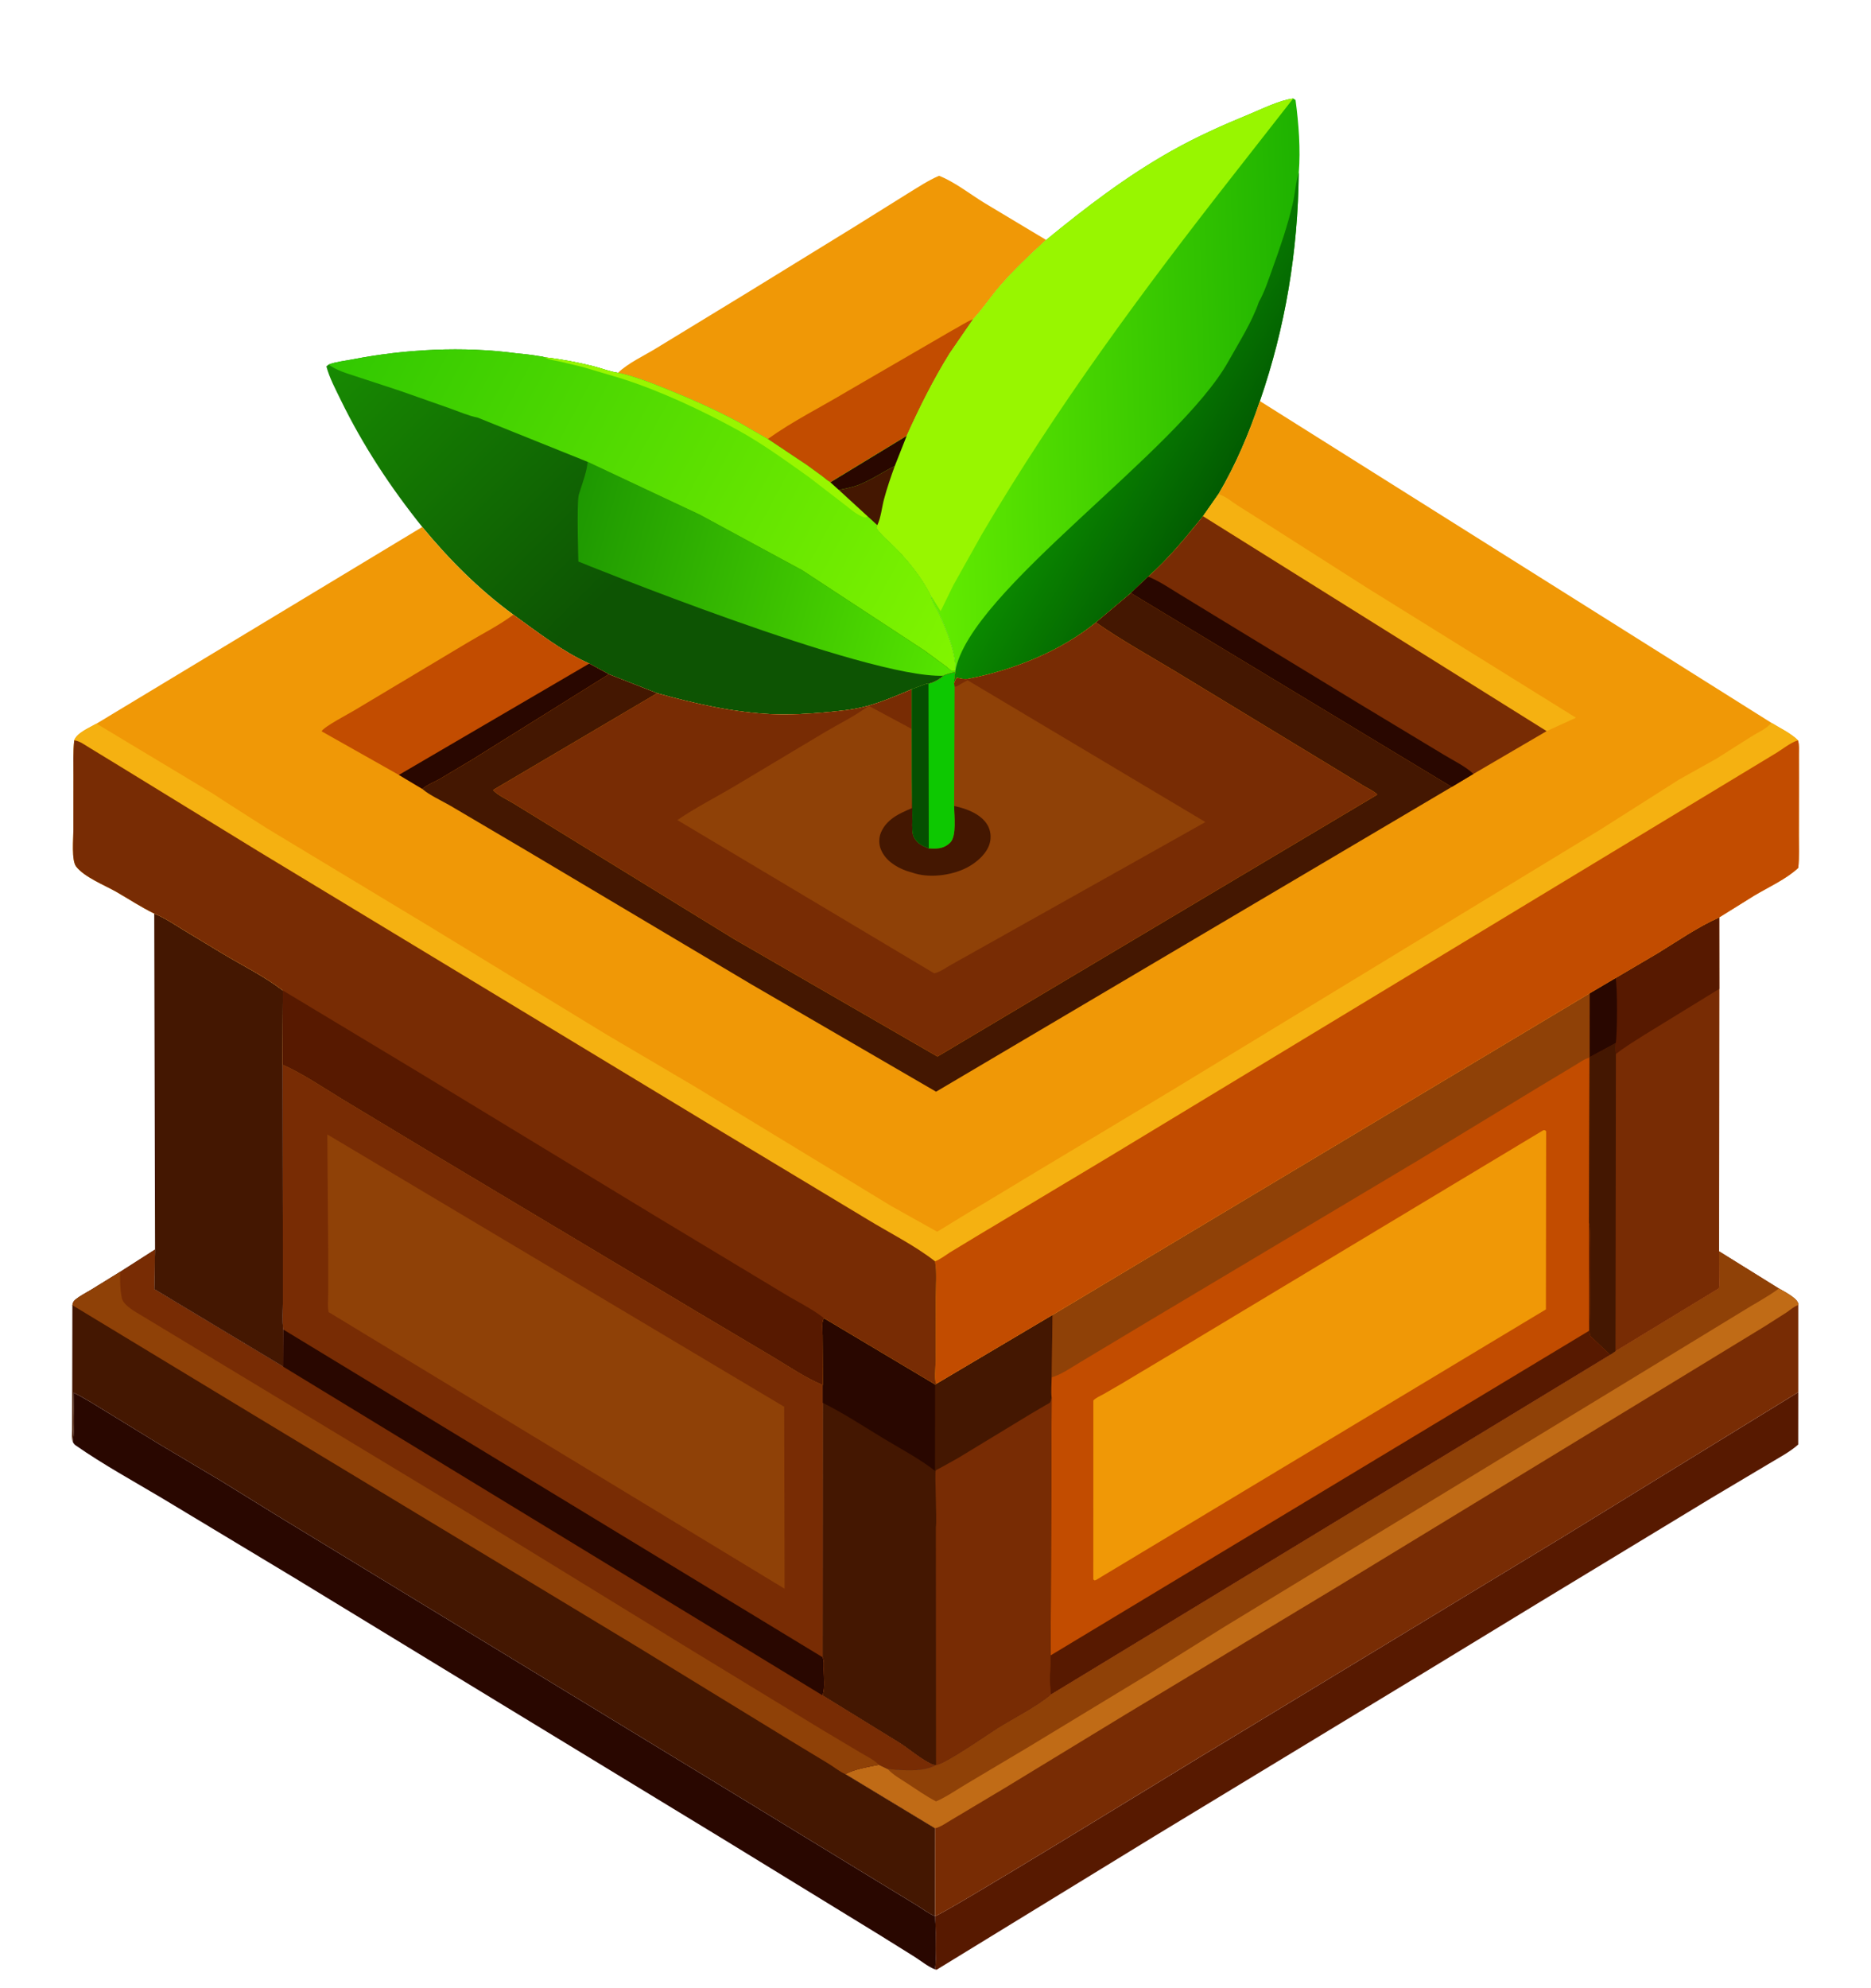 <svg width="32" height="34" viewBox="0 0 32 34" fill="none" xmlns="http://www.w3.org/2000/svg">
<g filter="url(#filter0_d_46_417)">
<path d="M15.991 31.083C16.101 31.078 20.033 28.659 20.496 28.379L26.745 24.59L30.756 22.124L30.755 23.019C30.611 23.148 30.428 23.242 30.263 23.342L29.27 23.933L26.329 25.717L24.271 26.971L19.755 29.711L16.02 32L15.991 31.995C16.01 31.887 16 31.757 16.001 31.647C16.002 31.46 16.007 31.269 15.991 31.083Z" fill="#571900"/>
<path d="M1.246 22.975L1.248 22.959C1.28 22.693 1.257 22.401 1.257 22.132C1.461 22.231 1.647 22.354 1.841 22.471L2.73 23.016L3.787 23.645L4.748 24.239L12.679 29.067L15.063 30.522L15.683 30.9C15.78 30.96 15.886 31.043 15.992 31.083C16.008 31.269 16.002 31.46 16.001 31.647C16 31.757 16.01 31.887 15.991 31.995C15.87 31.946 15.751 31.849 15.64 31.778L15.037 31.402L12.38 29.773L8.516 27.421L5.035 25.299L2.766 23.933C2.277 23.642 1.761 23.359 1.295 23.034C1.272 23.018 1.259 23 1.246 22.975Z" fill="#290700"/>
<path d="M2.638 13.939C2.814 14.009 2.98 14.122 3.14 14.22L3.791 14.613C4.133 14.82 4.524 15.011 4.839 15.255L4.835 16.523L4.839 19.683L4.839 20.583C4.839 20.735 4.825 20.901 4.846 21.051L4.841 21.686L2.639 20.362L2.652 19.684L2.638 13.939Z" fill="#441701"/>
<path d="M10.57 4.691C10.744 4.523 11.018 4.398 11.226 4.27L12.792 3.315L14.601 2.202L15.524 1.626C15.698 1.52 15.873 1.402 16.061 1.322C16.321 1.423 16.594 1.637 16.834 1.785L17.892 2.419C17.614 2.675 17.339 2.933 17.092 3.22C16.939 3.398 16.806 3.603 16.645 3.773L16.242 4.359C15.962 4.81 15.725 5.286 15.507 5.77L14.201 6.564C14.158 6.544 14.107 6.495 14.067 6.465L13.798 6.269L13.131 5.824L12.628 5.534C12.237 5.325 11.831 5.144 11.42 4.978C11.147 4.868 10.858 4.752 10.57 4.691Z" fill="#F09806"/>
<path d="M13.131 5.824C13.557 5.518 14.05 5.273 14.5 5.003L16.279 3.97C16.4 3.907 16.519 3.823 16.645 3.773L16.242 4.359C15.962 4.81 15.725 5.286 15.507 5.77L14.201 6.564C14.158 6.544 14.107 6.495 14.067 6.465L13.797 6.269L13.131 5.824Z" fill="#C24C00"/>
<path d="M29.402 19.715L30.425 20.351C30.505 20.399 30.723 20.506 30.752 20.601L30.756 20.633L30.756 22.124L26.746 24.59L20.496 28.379C20.033 28.659 16.101 31.078 15.992 31.083L15.991 29.582L14.457 28.654C14.617 28.569 14.853 28.531 15.033 28.495L15.181 28.566C15.435 28.59 15.779 28.625 16.009 28.499C16.148 28.495 16.901 27.97 17.073 27.862C17.365 27.68 17.71 27.514 17.974 27.294L27.54 21.484L27.63 21.423L29.397 20.348C29.416 20.287 29.405 20.211 29.405 20.146L29.402 19.715Z" fill="#782C04"/>
<path d="M29.402 19.715L30.425 20.351C30.505 20.399 30.723 20.506 30.752 20.601L30.756 20.633C30.677 20.66 30.622 20.714 30.554 20.76L30.184 20.996L28.535 22.002L22.862 25.457L19.267 27.624L17.2 28.883L16.281 29.432C16.191 29.483 16.091 29.559 15.991 29.582L14.457 28.654C14.617 28.569 14.853 28.531 15.033 28.495L15.181 28.566C15.435 28.59 15.779 28.625 16.009 28.499C16.148 28.495 16.901 27.97 17.073 27.862C17.365 27.68 17.71 27.514 17.974 27.294L27.54 21.484L27.63 21.423L29.397 20.348C29.416 20.287 29.405 20.211 29.405 20.146L29.402 19.715Z" fill="#8F4107"/>
<path d="M30.425 20.351C30.505 20.399 30.723 20.506 30.752 20.601L30.756 20.633C30.677 20.66 30.622 20.714 30.554 20.76L30.184 20.996L28.535 22.002L22.862 25.457L19.267 27.624L17.2 28.883L16.281 29.432C16.191 29.483 16.091 29.559 15.991 29.582L14.457 28.654C14.617 28.569 14.853 28.531 15.033 28.495L15.181 28.566C15.274 28.668 15.405 28.741 15.52 28.816C15.681 28.921 15.84 29.034 16.01 29.122C16.195 29.04 16.367 28.919 16.541 28.816L17.593 28.19L19.665 26.933L20.949 26.131L27.696 22.024L29.777 20.755C29.99 20.62 30.223 20.501 30.425 20.351Z" fill="#C06B16"/>
<path d="M5.62 4.55C5.742 4.503 5.899 4.487 6.028 4.462C6.933 4.286 7.921 4.235 8.836 4.358C8.96 4.369 9.085 4.383 9.208 4.404C9.234 4.409 9.291 4.412 9.311 4.425C9.593 4.457 9.869 4.509 10.145 4.578C10.286 4.613 10.426 4.671 10.57 4.691C10.858 4.752 11.147 4.868 11.42 4.978C11.831 5.144 12.237 5.325 12.628 5.534L13.131 5.824L13.798 6.269L14.067 6.465C14.107 6.495 14.158 6.544 14.202 6.564L14.348 6.695L14.841 7.147L15.006 7.297L14.994 7.346C15.074 7.469 15.218 7.582 15.322 7.688C15.554 7.923 15.78 8.211 15.926 8.508C15.931 8.605 16.009 8.699 16.049 8.786C16.184 9.075 16.349 9.467 16.34 9.789L16.338 9.809C16.305 9.818 16.152 9.852 16.138 9.872C16.077 9.93 15.975 9.986 15.892 10.006L15.88 10.005C15.841 10.012 15.81 10.021 15.773 10.037L15.596 10.103C15.348 10.207 15.089 10.32 14.831 10.39C14.595 10.455 14.322 10.48 14.079 10.501C13.79 10.525 13.502 10.543 13.212 10.53C12.534 10.498 11.89 10.351 11.239 10.171L10.412 9.846L10.078 9.664C9.622 9.461 9.183 9.119 8.78 8.828C8.188 8.393 7.689 7.893 7.222 7.328C6.679 6.651 6.209 5.938 5.828 5.157C5.738 4.972 5.636 4.781 5.582 4.582L5.62 4.55Z" fill="url(#paint0_linear_46_417)"/>
<path d="M10.048 6.213L11.971 7.119L13.724 8.07L15.736 9.391L15.817 9.445L16.194 9.722C16.214 9.737 16.261 9.786 16.285 9.791C16.303 9.794 16.322 9.79 16.34 9.789L16.338 9.809C16.305 9.818 16.152 9.852 16.138 9.872C14.811 9.923 9.892 7.919 9.892 7.919C9.892 7.919 9.861 6.915 9.899 6.777C9.937 6.647 10.05 6.352 10.048 6.213Z" fill="url(#paint1_linear_46_417)"/>
<path d="M5.62 4.55C5.742 4.503 5.899 4.487 6.028 4.462C6.933 4.286 7.921 4.235 8.836 4.358C8.96 4.369 9.085 4.383 9.208 4.404C9.234 4.409 9.291 4.412 9.311 4.425C9.593 4.457 9.869 4.509 10.145 4.578C10.286 4.613 10.426 4.671 10.57 4.691C10.858 4.752 11.147 4.868 11.42 4.978C11.831 5.144 12.237 5.325 12.628 5.534L13.131 5.824L13.798 6.269L14.067 6.465C14.107 6.495 14.158 6.544 14.202 6.564L14.348 6.695L14.841 7.147L15.006 7.297L14.994 7.346C15.074 7.469 15.218 7.582 15.322 7.688C15.554 7.923 15.78 8.211 15.926 8.508C15.931 8.605 16.009 8.699 16.049 8.786C16.184 9.075 16.349 9.467 16.34 9.789C16.322 9.79 16.303 9.794 16.285 9.791C16.261 9.786 16.214 9.737 16.194 9.722L15.818 9.445L15.736 9.391L13.724 8.07L11.971 7.119L10.048 6.213L8.168 5.457C8.008 5.425 7.845 5.353 7.69 5.298L6.837 4.998L6.091 4.753C5.935 4.702 5.751 4.649 5.62 4.55Z" fill="url(#paint2_linear_46_417)"/>
<path d="M9.311 4.425C9.593 4.457 9.869 4.509 10.145 4.578C10.286 4.613 10.426 4.671 10.57 4.691C10.858 4.752 11.147 4.868 11.42 4.978C11.831 5.144 12.237 5.325 12.628 5.534L13.131 5.824L13.798 6.269L14.067 6.465C14.107 6.495 14.158 6.544 14.202 6.564L14.348 6.695L14.841 7.147L14.802 7.167C14.684 7.145 14.551 7.027 14.456 6.953L13.833 6.473C13.441 6.196 13.039 5.901 12.617 5.67C11.991 5.327 11.297 5.002 10.617 4.785L9.962 4.591L9.59 4.502C9.495 4.481 9.396 4.472 9.311 4.425Z" fill="#98F600"/>
<path d="M22.118 0L22.158 0.027C22.211 0.422 22.246 0.873 22.213 1.269C22.199 2.61 21.986 3.906 21.548 5.175C21.36 5.731 21.138 6.259 20.839 6.766L20.575 7.144C20.278 7.51 19.992 7.862 19.638 8.177L19.342 8.457L18.744 8.96C18.14 9.453 17.325 9.778 16.565 9.923C16.495 9.936 16.434 9.921 16.366 9.905C16.337 9.94 16.333 9.96 16.318 10.002C16.317 9.936 16.327 9.874 16.338 9.809L16.34 9.789C16.349 9.467 16.184 9.075 16.049 8.786C16.009 8.699 15.931 8.605 15.926 8.508C15.78 8.211 15.554 7.923 15.322 7.688C15.218 7.582 15.074 7.469 14.994 7.346L15.006 7.297L14.841 7.147L14.348 6.695L14.202 6.564L15.507 5.77C15.725 5.286 15.962 4.81 16.242 4.359L16.645 3.773C16.806 3.603 16.939 3.398 17.092 3.22C17.339 2.933 17.614 2.675 17.892 2.419C18.575 1.859 19.263 1.332 20.034 0.898C20.463 0.656 20.909 0.457 21.364 0.27C21.589 0.178 21.879 0.031 22.118 0Z" fill="url(#paint3_linear_46_417)"/>
<path d="M21.53 3.481C21.628 3.309 21.695 3.099 21.762 2.913C21.893 2.551 22.02 2.182 22.108 1.807C22.151 1.628 22.157 1.445 22.213 1.269C22.199 2.61 21.986 3.906 21.548 5.175C21.36 5.731 21.138 6.259 20.839 6.766L20.575 7.144C20.278 7.51 19.992 7.862 19.638 8.177L19.342 8.457L18.744 8.96C18.14 9.453 17.325 9.778 16.565 9.923C16.495 9.936 16.434 9.921 16.366 9.905C16.337 9.94 16.333 9.96 16.318 10.002C16.317 9.936 16.327 9.874 16.338 9.809L16.34 9.789C16.576 8.425 20.146 6.046 21.012 4.491C21.189 4.174 21.413 3.824 21.53 3.481Z" fill="url(#paint4_linear_46_417)"/>
<path d="M17.892 2.419C18.575 1.859 19.263 1.332 20.034 0.898C20.463 0.656 20.909 0.457 21.364 0.27C21.589 0.178 21.879 0.031 22.118 0L21.094 1.309C19.552 3.276 18.06 5.293 16.794 7.451L16.306 8.322L16.088 8.767L15.926 8.508C15.78 8.211 15.554 7.923 15.322 7.688C15.218 7.582 15.074 7.469 14.994 7.346L15.006 7.297L14.841 7.147L14.348 6.695L14.202 6.564L15.507 5.77C15.725 5.286 15.962 4.81 16.242 4.359L16.645 3.773C16.806 3.603 16.939 3.398 17.092 3.22C17.339 2.933 17.614 2.675 17.892 2.419Z" fill="#98F600"/>
<path d="M14.348 6.695C14.466 6.671 14.59 6.647 14.703 6.602C14.909 6.519 15.103 6.385 15.303 6.286C15.236 6.472 15.171 6.659 15.12 6.851C15.082 6.994 15.067 7.166 15.005 7.297L14.841 7.147L14.348 6.695Z" fill="#441701"/>
<path d="M15.507 5.77L15.303 6.286C15.103 6.385 14.909 6.519 14.703 6.602C14.59 6.647 14.466 6.671 14.348 6.695L14.202 6.564L15.507 5.77Z" fill="#290700"/>
<path d="M4.835 16.523C5.181 16.677 5.513 16.904 5.836 17.101L7.258 17.958L11.949 20.765L13.221 21.52C13.494 21.683 13.778 21.879 14.072 22L14.072 22.306L14.069 26.655C14.097 26.719 14.088 26.793 14.088 26.861C14.089 26.995 14.111 27.17 14.073 27.295L14.069 27.309L15.387 28.121C15.561 28.233 15.752 28.4 15.938 28.486C15.962 28.497 15.982 28.498 16.009 28.499C15.779 28.625 15.434 28.59 15.181 28.566L15.033 28.495C14.853 28.531 14.617 28.569 14.457 28.654L15.991 29.582L15.991 31.083C15.886 31.043 15.78 30.96 15.683 30.9L15.063 30.522L12.679 29.067L4.748 24.239L3.787 23.645L2.729 23.016L1.841 22.471C1.647 22.354 1.461 22.231 1.257 22.132C1.257 22.401 1.28 22.693 1.248 22.959L1.245 22.975C1.224 22.915 1.234 22.833 1.234 22.77L1.235 22.323L1.238 20.635C1.25 20.59 1.252 20.575 1.288 20.543C1.367 20.476 1.472 20.425 1.561 20.371L2.055 20.066L2.652 19.684L2.638 20.362L4.841 21.686L4.846 21.051C4.824 20.901 4.839 20.735 4.839 20.583L4.839 19.683L4.835 16.523Z" fill="#441701"/>
<path d="M2.055 20.066L2.652 19.684L2.638 20.362L4.84 21.686L4.846 21.051L14.069 26.655C14.097 26.719 14.088 26.793 14.088 26.861C14.089 26.995 14.111 27.17 14.073 27.295L14.069 27.309L15.387 28.121C15.561 28.233 15.752 28.4 15.937 28.486C15.962 28.497 15.982 28.498 16.009 28.499C15.779 28.625 15.434 28.59 15.181 28.566L15.032 28.495C14.853 28.531 14.617 28.569 14.457 28.654C14.362 28.612 14.269 28.536 14.18 28.481L13.526 28.085L10.896 26.474L4.308 22.494L1.238 20.635C1.25 20.59 1.252 20.575 1.288 20.543C1.367 20.476 1.472 20.425 1.561 20.371L2.055 20.066Z" fill="#782C04"/>
<path d="M4.846 21.051L14.069 26.655C14.097 26.719 14.088 26.793 14.088 26.861C14.089 26.995 14.111 27.17 14.073 27.295L14.069 27.309L4.841 21.686L4.846 21.051Z" fill="#290700"/>
<path d="M2.055 20.066C2.051 20.219 2.054 20.363 2.084 20.514C2.109 20.64 2.318 20.75 2.421 20.813L8.026 24.201L11.834 26.54L14.071 27.903L14.71 28.284C14.817 28.348 14.943 28.407 15.032 28.495C14.853 28.531 14.617 28.569 14.457 28.654C14.362 28.612 14.269 28.536 14.18 28.481L13.526 28.085L10.896 26.474L4.308 22.494L1.238 20.635C1.25 20.59 1.252 20.575 1.288 20.543C1.367 20.476 1.472 20.425 1.561 20.371L2.055 20.066Z" fill="#8F4107"/>
<path d="M4.835 16.523C5.181 16.677 5.513 16.904 5.836 17.101L7.258 17.958L11.95 20.765L13.221 21.52C13.494 21.683 13.778 21.879 14.072 22L14.072 22.306L14.069 26.655L4.846 21.051C4.825 20.901 4.839 20.735 4.839 20.583L4.839 19.683L4.835 16.523Z" fill="#782C04"/>
<path d="M5.598 17.716L13.393 22.362L13.412 22.371L13.419 25.485L5.62 20.754C5.6 20.66 5.613 20.548 5.613 20.451L5.614 19.804L5.598 17.716Z" fill="#8F4107"/>
<path d="M27.63 15.042L28.362 14.611C28.697 14.405 29.044 14.164 29.404 14.005L29.405 15.227L29.401 19.715L29.405 20.146C29.405 20.211 29.415 20.287 29.397 20.348L27.63 21.423L27.539 21.484L17.974 27.294C17.709 27.514 17.365 27.68 17.073 27.862C16.901 27.97 16.148 28.495 16.009 28.499C15.982 28.498 15.962 28.497 15.937 28.486C15.752 28.4 15.561 28.233 15.387 28.121L14.069 27.309L14.073 27.295C14.111 27.17 14.089 26.995 14.088 26.861C14.088 26.793 14.097 26.719 14.069 26.655L14.072 22.306L14.072 22L14.068 21.151C14.068 21.067 14.047 20.93 14.091 20.857L15.993 21.991L16.014 21.98L18.002 20.802L27.191 15.301L27.63 15.042Z" fill="#C24C00"/>
<path d="M27.177 19.23C27.218 19.288 27.193 20.602 27.193 20.781C27.194 20.877 27.17 21.074 27.2 21.159C27.204 21.17 27.25 21.21 27.26 21.219L27.54 21.484L17.974 27.294C17.942 27.087 17.965 26.837 17.969 26.625L27.178 21.074L27.177 19.23Z" fill="#571900"/>
<path d="M27.191 15.301L27.189 16.393L27.185 16.404C27.098 16.422 27.022 16.484 26.946 16.528L26.263 16.939L24.256 18.159L19.622 20.923L18.495 21.599C18.346 21.686 18.153 21.825 17.987 21.87L18.002 20.802L27.191 15.301Z" fill="#8F4107"/>
<path d="M27.63 15.042L28.362 14.611C28.697 14.405 29.044 14.164 29.404 14.005L29.405 15.227L29.402 19.715L29.405 20.146C29.405 20.211 29.416 20.287 29.397 20.348L27.63 21.423L27.54 21.484L27.26 21.219C27.25 21.21 27.204 21.17 27.2 21.159C27.17 21.074 27.194 20.877 27.193 20.781C27.193 20.602 27.218 19.288 27.177 19.23L27.186 16.404L27.189 16.393L27.191 15.301L27.63 15.042Z" fill="#782C04"/>
<path d="M27.189 16.393L27.634 16.152C27.633 16.215 27.628 16.279 27.637 16.341L27.63 21.423L27.54 21.484L27.26 21.219C27.25 21.21 27.204 21.17 27.2 21.159C27.17 21.074 27.194 20.877 27.193 20.781C27.193 20.602 27.218 19.288 27.177 19.23L27.186 16.404L27.189 16.393Z" fill="#441701"/>
<path d="M27.63 15.042L28.362 14.611C28.697 14.405 29.044 14.164 29.404 14.005L29.405 15.227L28.118 16.017C27.956 16.121 27.788 16.221 27.637 16.341C27.628 16.279 27.633 16.215 27.634 16.152L27.189 16.393L27.191 15.301L27.63 15.042Z" fill="#571900"/>
<path d="M27.63 15.042C27.666 15.141 27.661 16.033 27.634 16.152L27.189 16.393L27.191 15.301L27.63 15.042Z" fill="#290700"/>
<path d="M26.397 17.643C26.433 17.644 26.418 17.638 26.444 17.662L26.44 20.708L18.745 25.336L18.721 25.343L18.699 25.326L18.7 22.265C18.745 22.218 18.812 22.191 18.869 22.16L19.168 21.987L20.145 21.403L26.397 17.643Z" fill="#F09806"/>
<path d="M18.002 20.802L17.987 21.87C17.986 21.982 17.974 22.105 17.986 22.215L17.969 26.625C17.965 26.837 17.942 27.087 17.974 27.294C17.709 27.514 17.365 27.68 17.073 27.862C16.901 27.97 16.148 28.495 16.009 28.499C15.982 28.498 15.962 28.497 15.937 28.486C15.752 28.4 15.561 28.233 15.387 28.121L14.069 27.309L14.073 27.295C14.111 27.17 14.089 26.995 14.088 26.861C14.088 26.793 14.097 26.719 14.069 26.655L14.072 22.306L14.072 22L14.068 21.151C14.068 21.067 14.047 20.93 14.091 20.857L15.993 21.991L16.014 21.98L18.002 20.802Z" fill="#441701"/>
<path d="M14.072 22L14.068 21.151C14.068 21.066 14.047 20.93 14.091 20.857L15.993 21.991L15.992 23.469C15.727 23.262 15.412 23.096 15.124 22.923C14.78 22.715 14.431 22.484 14.072 22.306L14.072 22Z" fill="#290700"/>
<path d="M16.006 24.435C16.027 24.324 15.982 23.492 16.005 23.462C16.015 23.451 16.075 23.423 16.091 23.414L16.384 23.251L17.611 22.506L17.879 22.348C17.901 22.335 17.945 22.315 17.959 22.298C17.97 22.284 17.98 22.234 17.986 22.215L17.969 26.625C17.965 26.837 17.942 27.087 17.974 27.294C17.709 27.514 17.365 27.68 17.073 27.862C16.901 27.97 16.148 28.495 16.009 28.499L16.006 24.435Z" fill="#782C04"/>
<path d="M21.548 5.175L30.296 10.677C30.437 10.764 30.638 10.86 30.751 10.977C30.775 11.055 30.766 11.141 30.767 11.221L30.767 11.633L30.766 12.605C30.766 12.788 30.774 12.976 30.756 13.157C30.557 13.347 30.242 13.489 30.003 13.632L29.404 14.005C29.044 14.164 28.697 14.405 28.362 14.611L27.63 15.042L27.191 15.301L18.002 20.802L16.014 21.98L15.993 21.991L14.091 20.857C14.047 20.93 14.068 21.066 14.068 21.151L14.072 22C13.778 21.879 13.494 21.683 13.221 21.52L11.949 20.765L7.258 17.958L5.836 17.101C5.513 16.904 5.181 16.677 4.835 16.523L4.839 15.255C4.524 15.011 4.133 14.82 3.79 14.613L3.14 14.22C2.979 14.122 2.813 14.009 2.638 13.939C2.417 13.832 2.205 13.692 1.992 13.569C1.789 13.453 1.447 13.319 1.303 13.136C1.219 13.028 1.256 12.652 1.255 12.508L1.256 11.573C1.256 11.376 1.248 11.174 1.27 10.977C1.311 10.85 1.54 10.755 1.651 10.691L7.222 7.328C7.689 7.893 8.188 8.393 8.78 8.828C9.183 9.119 9.622 9.461 10.078 9.664L10.412 9.846L11.239 10.171C11.89 10.351 12.534 10.498 13.212 10.53C13.502 10.543 13.79 10.525 14.079 10.501C14.322 10.48 14.595 10.455 14.831 10.39C15.089 10.32 15.348 10.207 15.595 10.103L15.773 10.037C15.81 10.021 15.84 10.012 15.88 10.005L15.892 10.006C15.975 9.986 16.077 9.93 16.138 9.872C16.152 9.852 16.305 9.818 16.338 9.809C16.327 9.874 16.316 9.936 16.318 10.002C16.332 9.96 16.337 9.94 16.366 9.905C16.434 9.921 16.495 9.936 16.565 9.923C17.325 9.778 18.14 9.453 18.744 8.96L19.342 8.457L19.638 8.177C19.992 7.862 20.278 7.51 20.575 7.144L20.839 6.766C21.138 6.259 21.36 5.731 21.548 5.175Z" fill="#F09806"/>
<path d="M20.839 6.766C20.962 6.802 21.065 6.894 21.173 6.964L21.68 7.284L23.383 8.37L26.954 10.59L26.452 10.819L20.575 7.144L20.839 6.766Z" fill="#F5B111"/>
<path d="M8.78 8.828C9.183 9.119 9.622 9.461 10.078 9.664L10.412 9.846L8.083 11.302L7.522 11.636C7.426 11.691 7.305 11.735 7.222 11.807L6.822 11.568L5.5 10.822C5.544 10.741 5.953 10.529 6.059 10.465L7.983 9.314C8.238 9.16 8.523 9.018 8.761 8.842L8.78 8.828Z" fill="#C24C00"/>
<path d="M10.078 9.664L10.412 9.846L8.083 11.301L7.522 11.636C7.426 11.691 7.305 11.735 7.222 11.807L6.822 11.568L10.078 9.664Z" fill="#290700"/>
<path d="M20.575 7.144L26.452 10.819L25.2 11.551L24.83 11.773L19.342 8.457L19.638 8.177C19.992 7.862 20.278 7.51 20.575 7.144Z" fill="#782C04"/>
<path d="M19.638 8.177C19.819 8.25 19.993 8.367 20.159 8.469L20.878 8.908L23.242 10.347L24.699 11.226C24.858 11.323 25.068 11.423 25.2 11.551L24.83 11.773L19.342 8.457L19.638 8.177Z" fill="#290700"/>
<path d="M30.296 10.677C30.437 10.764 30.638 10.86 30.751 10.977C30.623 11.014 30.474 11.139 30.357 11.207L28.469 12.349L18.98 18.093L16.691 19.465L16.244 19.736C16.167 19.785 16.077 19.856 15.992 19.886C15.637 19.609 15.214 19.401 14.83 19.166L12.103 17.524L4.412 12.87L2.059 11.426L1.538 11.108C1.458 11.061 1.363 10.986 1.27 10.977C1.311 10.85 1.54 10.755 1.651 10.691L3.644 11.89C3.644 11.89 3.906 12.063 4.03 12.14L4.576 12.488L7.365 14.171L10.345 15.991L11.884 16.898L15.244 18.941L16.029 19.38C16.029 19.38 16.676 18.981 16.838 18.889L17.841 18.284L20.03 16.97L27.366 12.506L28.726 11.642L29.35 11.294L29.955 10.911C30.068 10.839 30.213 10.781 30.296 10.677Z" fill="#F5B111"/>
<path d="M19.342 8.457L24.83 11.773L16.01 16.985L12.855 15.152L9.004 12.862L7.698 12.092C7.553 12.008 7.344 11.914 7.222 11.807C7.305 11.735 7.426 11.691 7.522 11.636L8.083 11.302L10.412 9.846L11.239 10.171L8.432 11.827C8.519 11.919 8.675 11.989 8.785 12.056L9.535 12.517L12.556 14.375L16.034 16.384L23.557 11.904C23.496 11.843 23.394 11.799 23.319 11.753L22.766 11.416L20.096 9.794C19.646 9.522 19.174 9.262 18.744 8.96L19.342 8.457Z" fill="#441701"/>
<path d="M15.992 19.886C16.077 19.856 16.167 19.785 16.244 19.736L16.691 19.465L18.98 18.093L28.469 12.349L30.357 11.207C30.474 11.139 30.623 11.014 30.751 10.977C30.775 11.055 30.767 11.141 30.767 11.221L30.768 11.633L30.766 12.605C30.766 12.788 30.775 12.976 30.756 13.157C30.557 13.347 30.242 13.489 30.003 13.632L29.404 14.005C29.045 14.164 28.697 14.405 28.362 14.611L27.63 15.042L27.191 15.301L18.002 20.802L16.014 21.98C15.972 21.914 16.003 21.687 16.003 21.597L16.005 20.498C16.005 20.303 16.027 20.077 15.992 19.886Z" fill="#C24C00"/>
<path d="M1.27 10.977C1.363 10.986 1.458 11.061 1.538 11.108L2.059 11.426L4.412 12.87L12.103 17.524L14.83 19.166C15.214 19.401 15.637 19.609 15.992 19.886C16.026 20.077 16.005 20.303 16.004 20.498L16.003 21.597C16.002 21.687 15.971 21.914 16.014 21.98L15.993 21.991L14.091 20.857C14.047 20.93 14.068 21.067 14.068 21.151L14.072 22C13.778 21.879 13.494 21.683 13.221 21.52L11.949 20.765L7.258 17.958L5.836 17.101C5.513 16.904 5.181 16.677 4.835 16.523L4.839 15.255C4.524 15.011 4.133 14.82 3.79 14.613L3.14 14.22C2.979 14.122 2.813 14.009 2.638 13.939C2.417 13.832 2.205 13.692 1.992 13.569C1.789 13.453 1.447 13.319 1.303 13.136C1.219 13.028 1.256 12.652 1.255 12.508L1.256 11.573C1.256 11.376 1.248 11.174 1.27 10.977Z" fill="#782C04"/>
<path d="M4.839 15.255L7.171 16.659L11.204 19.109L13.383 20.422C13.61 20.563 13.883 20.692 14.091 20.857C14.047 20.93 14.068 21.066 14.068 21.151L14.072 22C13.778 21.879 13.494 21.683 13.221 21.52L11.95 20.765L7.258 17.958L5.836 17.101C5.513 16.904 5.181 16.677 4.835 16.523L4.839 15.255Z" fill="#571900"/>
<path d="M18.744 8.96C19.174 9.262 19.646 9.522 20.096 9.794L22.766 11.416L23.319 11.753C23.394 11.799 23.496 11.843 23.557 11.904L16.034 16.384L12.556 14.375L9.535 12.517L8.785 12.056C8.675 11.989 8.519 11.919 8.432 11.827L11.239 10.171C11.89 10.351 12.534 10.498 13.212 10.53C13.502 10.543 13.79 10.525 14.079 10.501C14.322 10.48 14.595 10.455 14.831 10.39C15.089 10.32 15.348 10.207 15.596 10.103L15.773 10.037C15.81 10.021 15.841 10.012 15.88 10.005L15.892 10.006C15.975 9.986 16.077 9.93 16.138 9.872C16.152 9.852 16.305 9.818 16.338 9.809C16.327 9.874 16.317 9.936 16.318 10.002C16.333 9.96 16.337 9.94 16.366 9.905C16.434 9.921 16.495 9.936 16.565 9.923C17.325 9.778 18.14 9.453 18.744 8.96Z" fill="#782C04"/>
<path d="M16.138 9.872C16.152 9.852 16.305 9.818 16.338 9.809C16.327 9.874 16.316 9.936 16.318 10.002L16.327 10.063L16.358 10.054C16.391 10.043 16.403 10.031 16.431 10.013L16.549 9.949L20.616 12.374L19.358 13.081L17.076 14.361L16.268 14.814C16.184 14.86 16.071 14.944 15.977 14.961L11.585 12.34C11.893 12.128 12.24 11.953 12.562 11.762L14.113 10.834C14.335 10.701 14.585 10.581 14.794 10.431L14.86 10.388L15.594 10.782L15.595 10.103L15.773 10.037C15.81 10.021 15.84 10.012 15.88 10.005L15.892 10.006C15.975 9.986 16.077 9.93 16.138 9.872Z" fill="#8F4107"/>
<path d="M15.595 11.632L15.605 12.259C15.606 12.36 15.593 12.49 15.615 12.587C15.627 12.639 15.667 12.693 15.706 12.728C15.757 12.774 15.823 12.798 15.885 12.824L15.929 12.827C16.054 12.833 16.158 12.818 16.251 12.726C16.367 12.612 16.318 12.259 16.319 12.099L16.34 12.104C16.537 12.147 16.778 12.239 16.887 12.421C16.942 12.512 16.956 12.63 16.929 12.731C16.885 12.902 16.722 13.049 16.574 13.133C16.32 13.279 15.937 13.335 15.656 13.255L15.627 13.246L15.498 13.207C15.317 13.139 15.145 13.03 15.067 12.845C15.029 12.756 15.029 12.641 15.067 12.553C15.164 12.325 15.382 12.226 15.596 12.137L15.595 11.632Z" fill="#441701"/>
<path d="M16.138 9.872C16.152 9.852 16.305 9.818 16.338 9.809C16.327 9.874 16.317 9.936 16.318 10.002L16.327 10.063L16.319 12.099C16.318 12.259 16.367 12.612 16.251 12.726C16.158 12.818 16.054 12.833 15.929 12.827L15.885 12.824C15.823 12.798 15.757 12.774 15.706 12.728C15.666 12.693 15.627 12.639 15.615 12.587C15.593 12.49 15.606 12.36 15.605 12.259L15.595 11.632L15.594 10.782L15.595 10.103L15.773 10.037C15.81 10.021 15.841 10.012 15.88 10.005L15.892 10.006C15.975 9.986 16.077 9.93 16.138 9.872Z" fill="#0DC801"/>
<path d="M15.595 10.103L15.773 10.037C15.81 10.021 15.841 10.012 15.88 10.005L15.885 12.824C15.823 12.798 15.757 12.774 15.706 12.728C15.666 12.693 15.627 12.639 15.615 12.587C15.593 12.49 15.606 12.36 15.605 12.259L15.595 11.632L15.594 10.782L15.595 10.103Z" fill="#054F01"/>
</g>
<defs>
<filter id="filter0_d_46_417" x="0" y="0" width="32" height="33.684" filterUnits="userSpaceOnUse" color-interpolation-filters="sRGB">
<feFlood flood-opacity="0" result="BackgroundImageFix"/>
<feColorMatrix in="SourceAlpha" type="matrix" values="0 0 0 0 0 0 0 0 0 0 0 0 0 0 0 0 0 0 127 0" result="hardAlpha"/>
<feOffset dy="1.684"/>
<feComposite in2="hardAlpha" operator="out"/>
<feColorMatrix type="matrix" values="0 0 0 0 0 0 0 0 0 0 0 0 0 0 0 0 0 0 0.7 0"/>
<feBlend mode="normal" in2="BackgroundImageFix" result="effect1_dropShadow_46_417"/>
<feBlend mode="normal" in="SourceGraphic" in2="effect1_dropShadow_46_417" result="shape"/>
</filter>
<linearGradient id="paint0_linear_46_417" x1="9.531" y1="9.303" x2="4.652" y2="4.374" gradientUnits="userSpaceOnUse">
<stop stop-color="#0D5403"/>
<stop offset="1" stop-color="#199102"/>
</linearGradient>
<linearGradient id="paint1_linear_46_417" x1="9.669" y1="7.354" x2="16.393" y2="9.215" gradientUnits="userSpaceOnUse">
<stop stop-color="#1D9701"/>
<stop offset="1" stop-color="#56E500"/>
</linearGradient>
<linearGradient id="paint2_linear_46_417" x1="6.166" y1="3.521" x2="16.649" y2="9.16" gradientUnits="userSpaceOnUse">
<stop stop-color="#31C801"/>
<stop offset="1" stop-color="#81F500"/>
</linearGradient>
<linearGradient id="paint3_linear_46_417" x1="22.331" y1="4.624" x2="15.95" y2="4.841" gradientUnits="userSpaceOnUse">
<stop stop-color="#1EB200"/>
<stop offset="1" stop-color="#62EB00"/>
</linearGradient>
<linearGradient id="paint4_linear_46_417" x1="20.83" y1="6.681" x2="18.752" y2="5.432" gradientUnits="userSpaceOnUse">
<stop stop-color="#025C01"/>
<stop offset="1" stop-color="#0B8B00"/>
</linearGradient>
</defs>
</svg>
